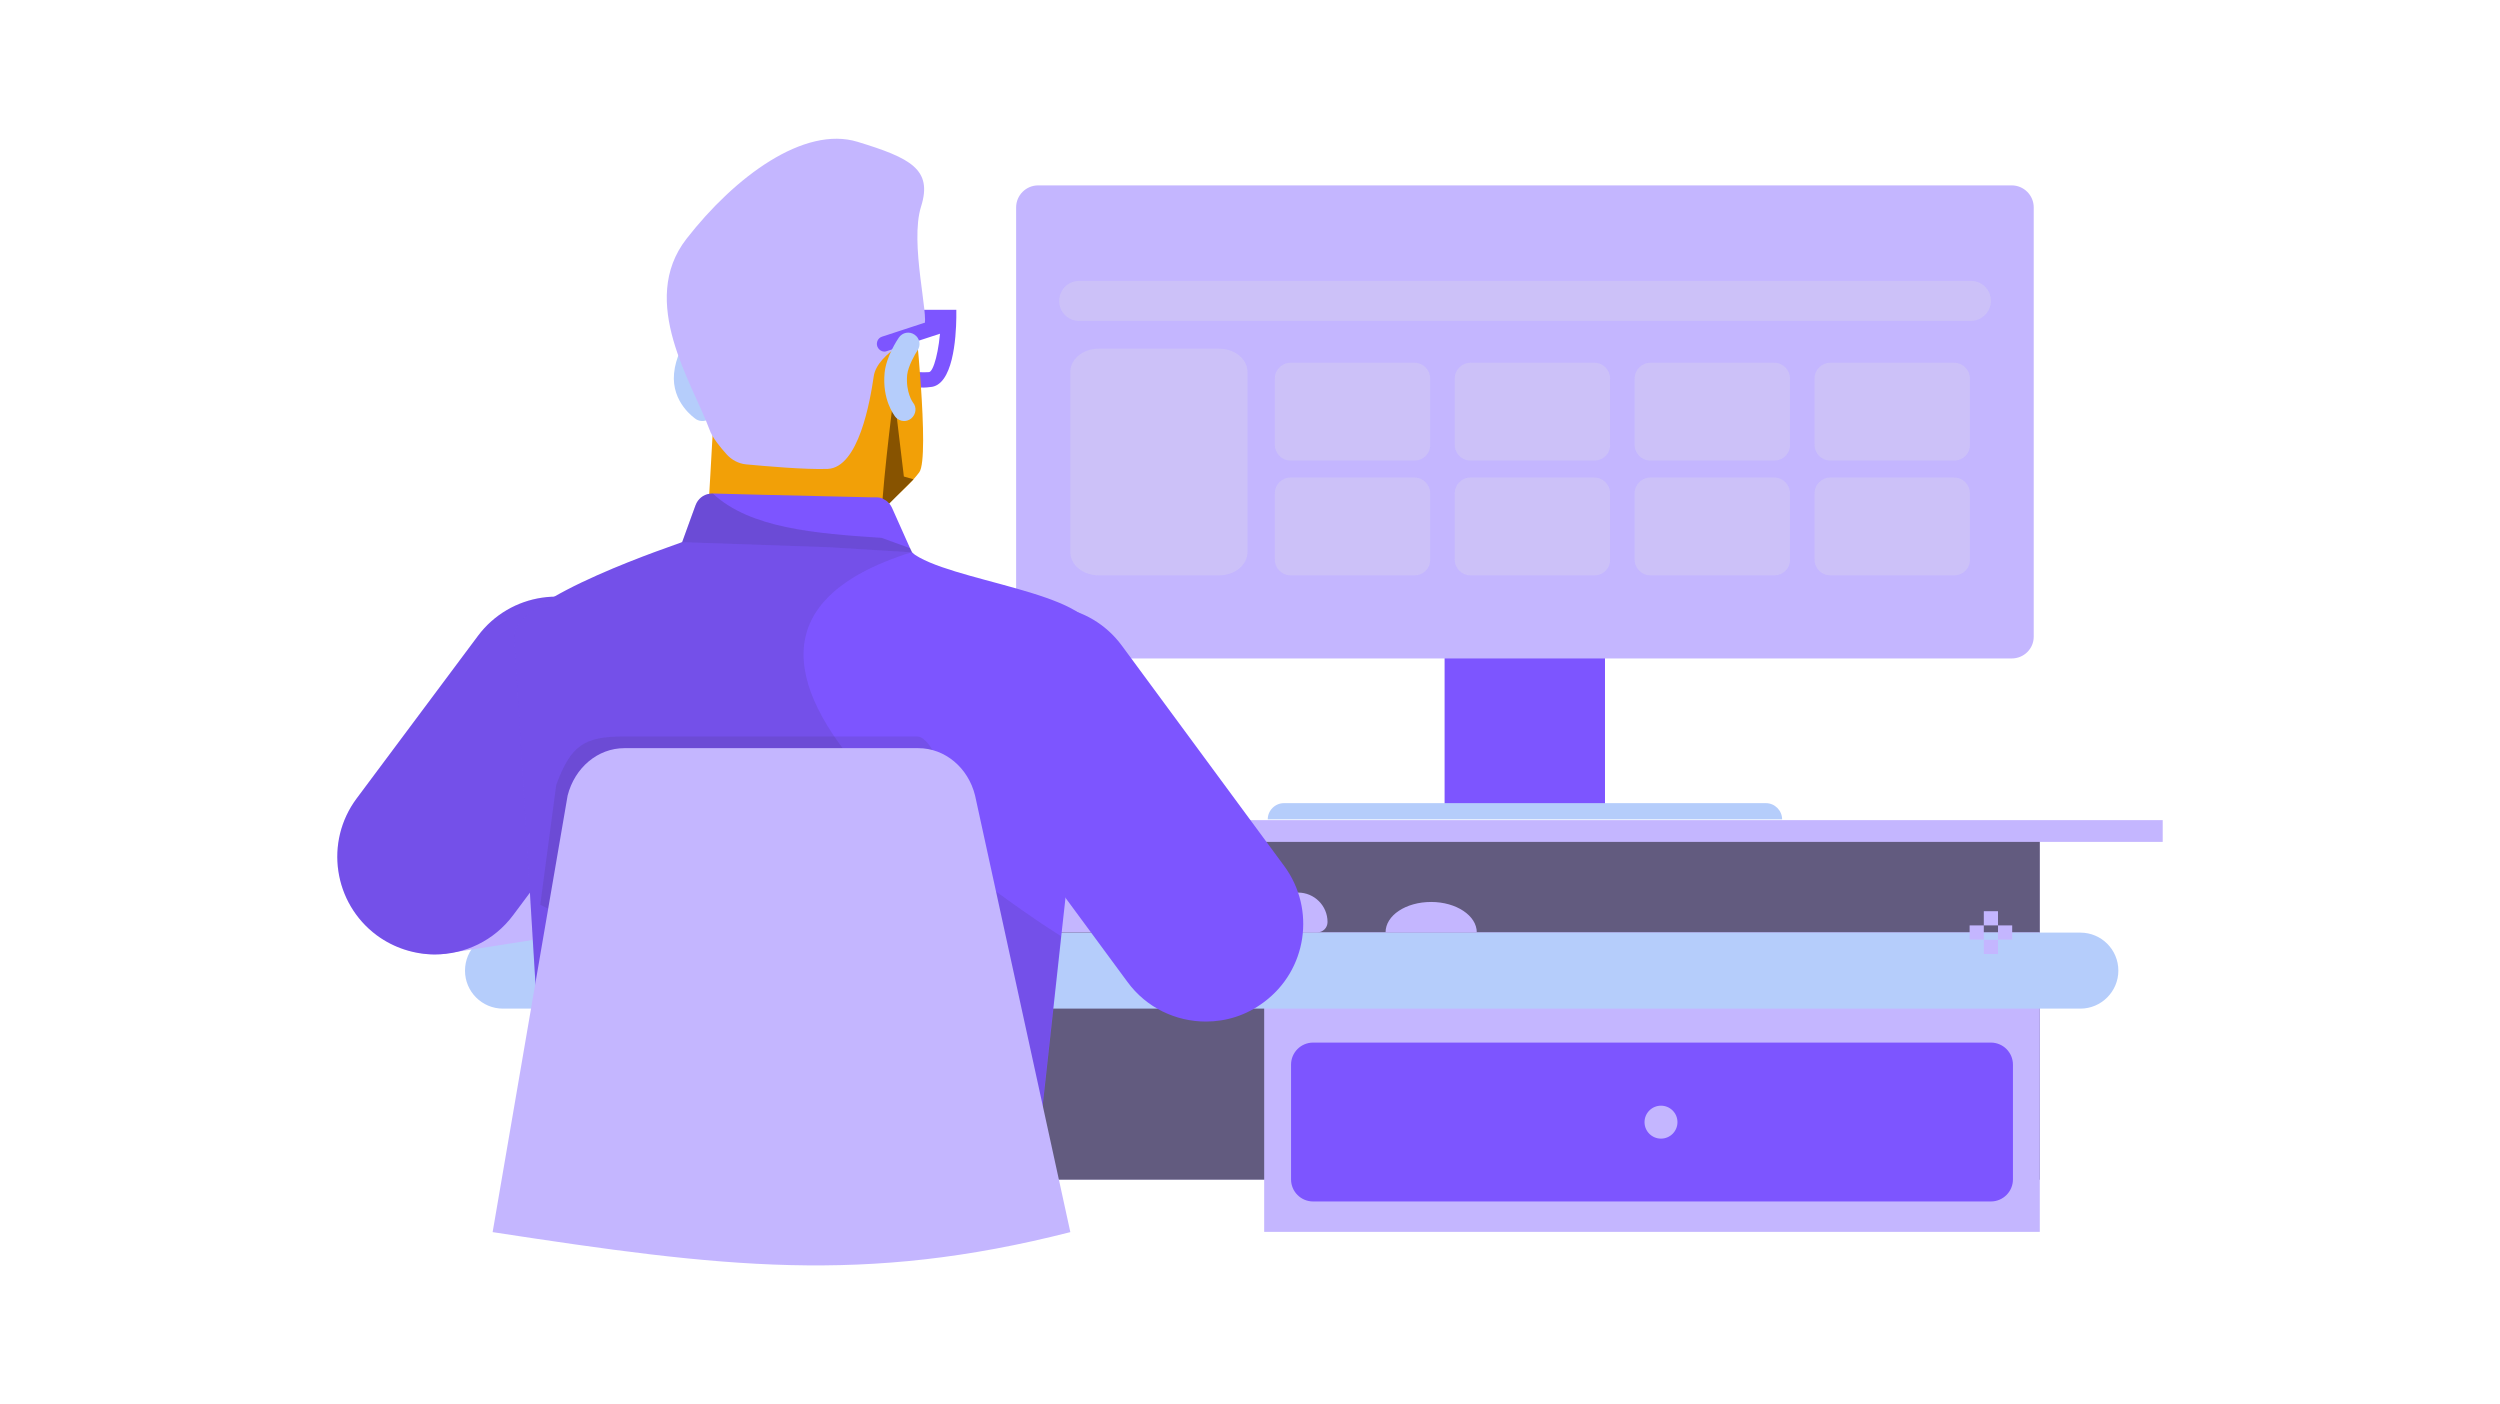 <svg width="600" height="337" viewBox="0 0 800 600" fill="none" xmlns="http://www.w3.org/2000/svg">
<path d="M737.482 355.092H98.135V504.074H737.482V355.092Z" fill="#C4B6FF"></path>
<path d="M737.482 355.092H98.135V504.074H737.482V355.092Z" fill="black" fill-opacity="0.5"></path>
<path d="M737.479 398.4H406.059V526.378H737.479V398.4Z" fill="#C4B6FF"></path>
<path d="M716.588 513.385H426.96C421.763 513.385 417.54 509.162 417.54 503.965V454.918C417.54 449.721 421.763 445.498 426.96 445.498H716.588C721.785 445.498 726.007 449.721 726.007 454.918V503.965C726.007 509.162 721.785 513.385 716.588 513.385Z" fill="#7D55FF"></path>
<path d="M754.807 430.989H80.813C71.826 430.989 64.572 423.735 64.572 414.749C64.572 405.762 71.826 398.508 80.813 398.508H754.807C763.793 398.508 771.048 405.762 771.048 414.749C771.048 423.627 763.793 430.989 754.807 430.989Z" fill="#B5CDFB"></path>
<path d="M575.618 486.534C579.505 486.534 582.655 483.383 582.655 479.497C582.655 475.61 579.505 472.459 575.618 472.459C571.731 472.459 568.58 475.61 568.58 479.497C568.58 483.383 571.731 486.534 575.618 486.534Z" fill="#C4B6FF"></path>
<path d="M790.001 350.442H142.529V359.742H790.001V350.442Z" fill="#C4B6FF"></path>
<path d="M551.687 208.491H483.15V346.646H551.687V208.491Z" fill="#7D55FF"></path>
<path d="M725.467 281.359H309.486C304.289 281.359 300.066 277.136 300.066 271.939V88.635C300.066 83.438 304.289 79.215 309.486 79.215H725.467C730.665 79.215 734.887 83.438 734.887 88.635V272.047C734.887 277.245 730.665 281.359 725.467 281.359Z" fill="#C4B6FF"></path>
<path opacity="0.25" d="M707.927 137.14H327.026C322.262 137.14 318.473 133.351 318.473 128.587C318.473 123.823 322.262 120.033 327.026 120.033H708.036C712.8 120.033 716.589 123.823 716.589 128.587C716.589 133.242 712.691 137.14 707.927 137.14Z" fill="#E6E6E6"></path>
<path opacity="0.25" d="M470.269 196.798H417.324C413.643 196.798 410.611 193.766 410.611 190.085V161.718C410.611 158.036 413.643 155.005 417.324 155.005H470.269C473.951 155.005 476.982 158.036 476.982 161.718V190.085C477.09 193.766 474.059 196.798 470.269 196.798Z" fill="#E6E6E6"></path>
<path opacity="0.25" d="M547.145 196.798H494.2C490.519 196.798 487.487 193.766 487.487 190.085V161.718C487.487 158.036 490.519 155.005 494.2 155.005H547.145C550.826 155.005 553.858 158.036 553.858 161.718V190.085C553.966 193.766 550.935 196.798 547.145 196.798Z" fill="#E6E6E6"></path>
<path opacity="0.25" d="M624.013 196.798H571.068C567.387 196.798 564.355 193.766 564.355 190.085V161.718C564.355 158.036 567.387 155.005 571.068 155.005H624.013C627.695 155.005 630.726 158.036 630.726 161.718V190.085C630.835 193.766 627.803 196.798 624.013 196.798Z" fill="#E6E6E6"></path>
<path opacity="0.25" d="M700.89 196.798H647.945C644.264 196.798 641.232 193.766 641.232 190.085V161.718C641.232 158.036 644.264 155.005 647.945 155.005H700.89C704.572 155.005 707.603 158.036 707.603 161.718V190.085C707.711 193.766 704.68 196.798 700.89 196.798Z" fill="#E6E6E6"></path>
<path d="M428.691 398.401H260.761C258.379 398.401 256.322 396.452 256.322 393.962V385.842C256.322 383.46 258.271 381.402 260.761 381.402H420.571C427.5 381.402 433.131 387.032 433.131 393.962C433.131 396.452 431.182 398.401 428.691 398.401Z" fill="#C4B6FF"></path>
<path opacity="0.25" d="M470.269 245.845H417.324C413.643 245.845 410.611 242.813 410.611 239.132V210.765C410.611 207.083 413.643 204.052 417.324 204.052H470.269C473.951 204.052 476.982 207.083 476.982 210.765V239.132C477.09 242.813 474.059 245.845 470.269 245.845Z" fill="#E6E6E6"></path>
<path opacity="0.25" d="M547.145 245.845H494.2C490.519 245.845 487.487 242.813 487.487 239.132V210.765C487.487 207.083 490.519 204.052 494.2 204.052H547.145C550.826 204.052 553.858 207.083 553.858 210.765V239.132C553.966 242.813 550.935 245.845 547.145 245.845Z" fill="#E6E6E6"></path>
<path opacity="0.25" d="M624.013 245.845H571.068C567.387 245.845 564.355 242.813 564.355 239.132V210.765C564.355 207.083 567.387 204.052 571.068 204.052H624.013C627.695 204.052 630.726 207.083 630.726 210.765V239.132C630.835 242.813 627.803 245.845 624.013 245.845Z" fill="#E6E6E6"></path>
<path opacity="0.25" d="M700.89 245.845H647.945C644.264 245.845 641.232 242.813 641.232 239.132V210.765C641.232 207.083 644.264 204.052 647.945 204.052H700.89C704.572 204.052 707.603 207.083 707.603 210.765V239.132C707.711 242.813 704.68 245.845 700.89 245.845Z" fill="#E6E6E6"></path>
<path d="M627.374 350.111H407.582C407.582 346.322 410.722 343.182 414.511 343.182H620.445C624.234 343.182 627.374 346.322 627.374 350.111Z" fill="#B5CDFB"></path>
<path d="M713.555 395.424H707.492V401.487H713.555V395.424Z" fill="#C4B6FF"></path>
<path d="M719.619 401.594H713.556V407.657H719.619V401.594Z" fill="#C4B6FF"></path>
<path d="M719.619 389.359H713.556V395.423H719.619V389.359Z" fill="#C4B6FF"></path>
<path d="M725.686 395.424H719.623V401.487H725.686V395.424Z" fill="#C4B6FF"></path>
<path d="M457.926 398.401C457.926 391.147 466.588 385.408 477.415 385.408C488.134 385.408 496.904 391.255 496.904 398.401" fill="#C4B6FF"></path>
<path opacity="0.25" d="M386.791 245.845H335.362C328.649 245.845 323.235 241.415 323.235 235.921V158.92C323.235 153.427 328.649 148.996 335.362 148.996H386.791C393.504 148.996 398.918 153.427 398.918 158.92V235.921C398.918 241.415 393.504 245.845 386.791 245.845Z" fill="#E6E6E6"></path>
<path d="M260.653 165.616C256.971 165.616 252.099 165.074 251.666 161.393C251.45 159.661 252.749 158.036 254.589 157.82C255.564 157.712 256.538 158.145 257.296 158.794C257.838 158.903 259.353 159.227 262.818 159.011C264.767 158.903 267.257 149.808 267.799 138.872H256.214C254.373 138.872 252.965 137.465 252.965 135.624C252.965 133.784 254.373 132.376 256.214 132.376H274.512V135.624C274.403 144.394 273.104 164.966 263.251 165.399C262.385 165.507 261.519 165.616 260.653 165.616ZM258.054 160.635C258.054 160.635 258.054 160.743 258.054 160.635C258.054 160.743 258.054 160.635 258.054 160.635Z" fill="#7D55FF"></path>
<path d="M258.703 201.779C258.053 202.645 257.187 203.728 256.212 204.81C250.149 211.415 238.889 220.401 238.889 220.401L234.125 195.499L230.552 176.659C230.552 176.659 240.729 132.918 256.537 132.918C256.537 132.701 263.358 195.282 258.703 201.779Z" fill="#F2A007"></path>
<path d="M381.157 436.513C368.381 436.513 355.713 430.667 347.593 419.515L278.191 325.318C264.548 306.803 268.446 280.71 286.961 267.068C305.475 253.425 331.569 257.323 345.211 275.838L414.613 370.034C428.256 388.549 424.358 414.642 405.843 428.285C398.373 433.915 389.711 436.513 381.157 436.513Z" fill="#7D55FF"></path>
<path d="M51.685 407.821C35.986 407.821 22.127 396.344 19.636 380.32C16.821 362.563 28.948 345.997 46.704 343.182L105.604 333.979C123.361 331.164 139.927 343.291 142.742 361.047C145.557 378.804 133.43 395.369 115.674 398.185L56.774 407.388C55.041 407.712 53.309 407.821 51.685 407.821Z" fill="#C4B6FF"></path>
<path d="M256.213 204.81L239.756 221.268L234.126 195.391L248.418 172.87L252.099 203.619L256.213 204.81Z" fill="#875300"></path>
<path d="M51.686 407.821C43.025 407.821 34.255 405.114 26.784 399.593C8.377 385.842 4.48 359.748 18.23 341.234L70.093 271.723C83.843 253.317 109.937 249.419 128.451 263.17C146.858 276.92 150.755 303.014 137.005 321.528L85.142 391.039C76.914 402.083 64.354 407.821 51.686 407.821Z" fill="#7D55FF"></path>
<path opacity="0.1" d="M51.686 407.821C43.025 407.821 34.255 405.114 26.784 399.593C8.377 385.842 4.48 359.748 18.23 341.234L70.093 271.723C83.843 253.317 109.937 249.419 128.451 263.17C146.966 276.92 150.755 303.014 137.005 321.528L85.142 391.039C76.914 402.083 64.354 407.821 51.686 407.821Z" fill="#1E1E1E"></path>
<path d="M253.831 124.039C253.831 124.039 253.289 127.72 252.423 133.675C251.99 136.707 251.449 140.496 250.908 144.611C250.799 145.369 250.691 146.235 250.583 146.993C250.15 149.808 249.825 152.839 249.392 155.871C249.067 158.145 248.742 160.527 248.526 162.909C247.984 166.915 247.551 171.029 247.01 175.144C245.386 188.461 243.87 202.103 243.004 213.039C242.895 214.446 242.787 215.746 242.679 217.045C242.679 217.478 242.571 217.803 242.571 218.236C242.246 222.783 242.137 226.681 242.246 229.604C242.246 232.095 242.462 234.044 242.787 235.126C242.895 235.451 243.004 235.776 243.22 235.884C245.169 238.158 234.125 236.534 219.942 233.61C197.854 229.171 168.296 221.7 168.296 221.7L168.946 210.765L169.379 203.403L170.353 186.079L171.436 167.24L253.831 124.039Z" fill="#F2A007"></path>
<path d="M166.021 179.907C165.155 179.907 164.181 179.691 163.314 179.149C162.881 178.825 152.704 172.112 153.895 159.552C154.544 152.623 157.901 147.426 158.226 146.884C159.741 144.611 162.773 144.069 164.938 145.585C167.212 147.101 167.754 150.133 166.346 152.298C166.238 152.406 163.964 155.979 163.531 160.527C162.881 167.24 168.511 171.029 168.511 171.029C170.785 172.545 171.435 175.468 169.919 177.742C169.161 179.149 167.537 179.907 166.021 179.907Z" fill="#B5CDFB"></path>
<path d="M266.063 254.399L172.732 261.437H146.747L157.358 231.662L161.472 220.294L163.096 215.855C164.071 213.256 166.344 211.307 169.159 210.982C169.592 210.874 170.026 210.874 170.459 210.874L191.355 211.415L237.696 212.498H238.129H240.294C241.377 212.498 242.351 212.715 243.218 213.148C244.084 213.581 244.95 214.122 245.6 214.88C245.708 214.988 245.816 215.097 245.924 215.205C246.357 215.746 246.682 216.288 247.007 216.937L254.694 234.153L255.561 235.993L264.872 246.604L266.063 254.399Z" fill="#7D55FF"></path>
<path opacity="0.18" d="M266.063 254.399L172.732 261.437H146.747L153.027 233.828C154.543 233.07 155.95 232.42 157.358 231.662L161.472 220.294L163.096 215.855C164.071 213.256 166.344 211.307 169.159 210.982C169.592 210.874 170.026 210.874 170.459 210.874C186.266 225.707 214.201 227.981 242.568 229.822L254.803 234.261L255.669 236.101L264.98 246.712L266.063 254.399Z" fill="#1E1E1E"></path>
<path d="M169.054 183.589C161.799 163.776 138.413 128.804 159.201 102.061C179.989 75.317 209.547 53.663 232.285 60.592C255.022 67.522 264.441 72.394 259.461 88.202C254.48 104.009 263.034 135.3 260.76 139.414C258.486 143.529 240.73 150.458 239.214 160.852C237.698 171.246 232.826 199.83 219.509 200.372C209.656 200.696 192.874 199.181 184.645 198.423C181.505 198.098 178.582 196.582 176.416 194.2C173.709 191.168 170.245 187.054 169.054 183.589Z" fill="#C4B6FF"></path>
<path d="M333.519 271.506L327.889 322.719L319.336 400.133L319.011 403.273L314.896 440.844L309.158 492.923V493.139H99.11L89.474 334.845L85.576 271.939C85.576 255.374 156.386 232.203 157.361 231.662L220.05 233.828L242.896 235.235L255.347 235.993C270.83 248.444 333.519 252.992 333.519 271.506Z" fill="#7D55FF"></path>
<path opacity="0.1" d="M319.227 400.025L318.903 403.165L314.788 440.736L309.05 492.814V493.031H99.11L89.474 334.737L85.576 271.939C85.576 255.374 156.386 232.203 157.361 231.662L220.05 233.828L242.896 235.235L255.347 235.993C122.389 277.569 319.227 400.025 319.227 400.025Z" fill="#1E1E1E"></path>
<path opacity="0.1" d="M309.05 492.814L308.4 493.03L96.728 386.599L103.55 335.386C109.721 318.82 115.135 314.706 132.242 314.706H257.837C276.677 314.706 309.05 492.814 309.05 492.814Z" fill="#1E1E1E"></path>
<path d="M243.868 150.241C242.46 150.241 241.269 149.375 240.728 147.968C240.186 146.235 241.052 144.395 242.785 143.853L266.605 136.058C268.337 135.516 270.178 136.383 270.719 138.115C271.26 139.847 270.394 141.688 268.662 142.229L244.842 150.025C244.517 150.133 244.192 150.241 243.868 150.241Z" fill="#7D55FF"></path>
<path d="M76.373 526.487L108.422 339.934C111.453 328.024 121.306 319.688 132.675 319.688H258.27C269.639 319.688 279.6 328.024 282.523 339.934L323.233 526.487C234.883 549.008 174.576 541.537 76.373 526.487Z" fill="#C4B6FF"></path>
<path d="M252.202 179.908C250.795 179.908 249.387 179.259 248.413 178.068C247.872 177.31 242.783 170.705 243.866 159.337C244.515 152.407 249.387 145.045 249.929 144.287C251.445 142.013 254.476 141.472 256.642 142.987C258.915 144.503 259.457 147.535 257.941 149.7C256.858 151.324 253.935 156.413 253.502 160.203C252.852 167.674 255.884 171.896 255.992 172.004C257.724 174.062 257.291 177.093 255.234 178.826C254.26 179.583 253.177 179.908 252.202 179.908Z" fill="#B5CDFB"></path>
</svg>